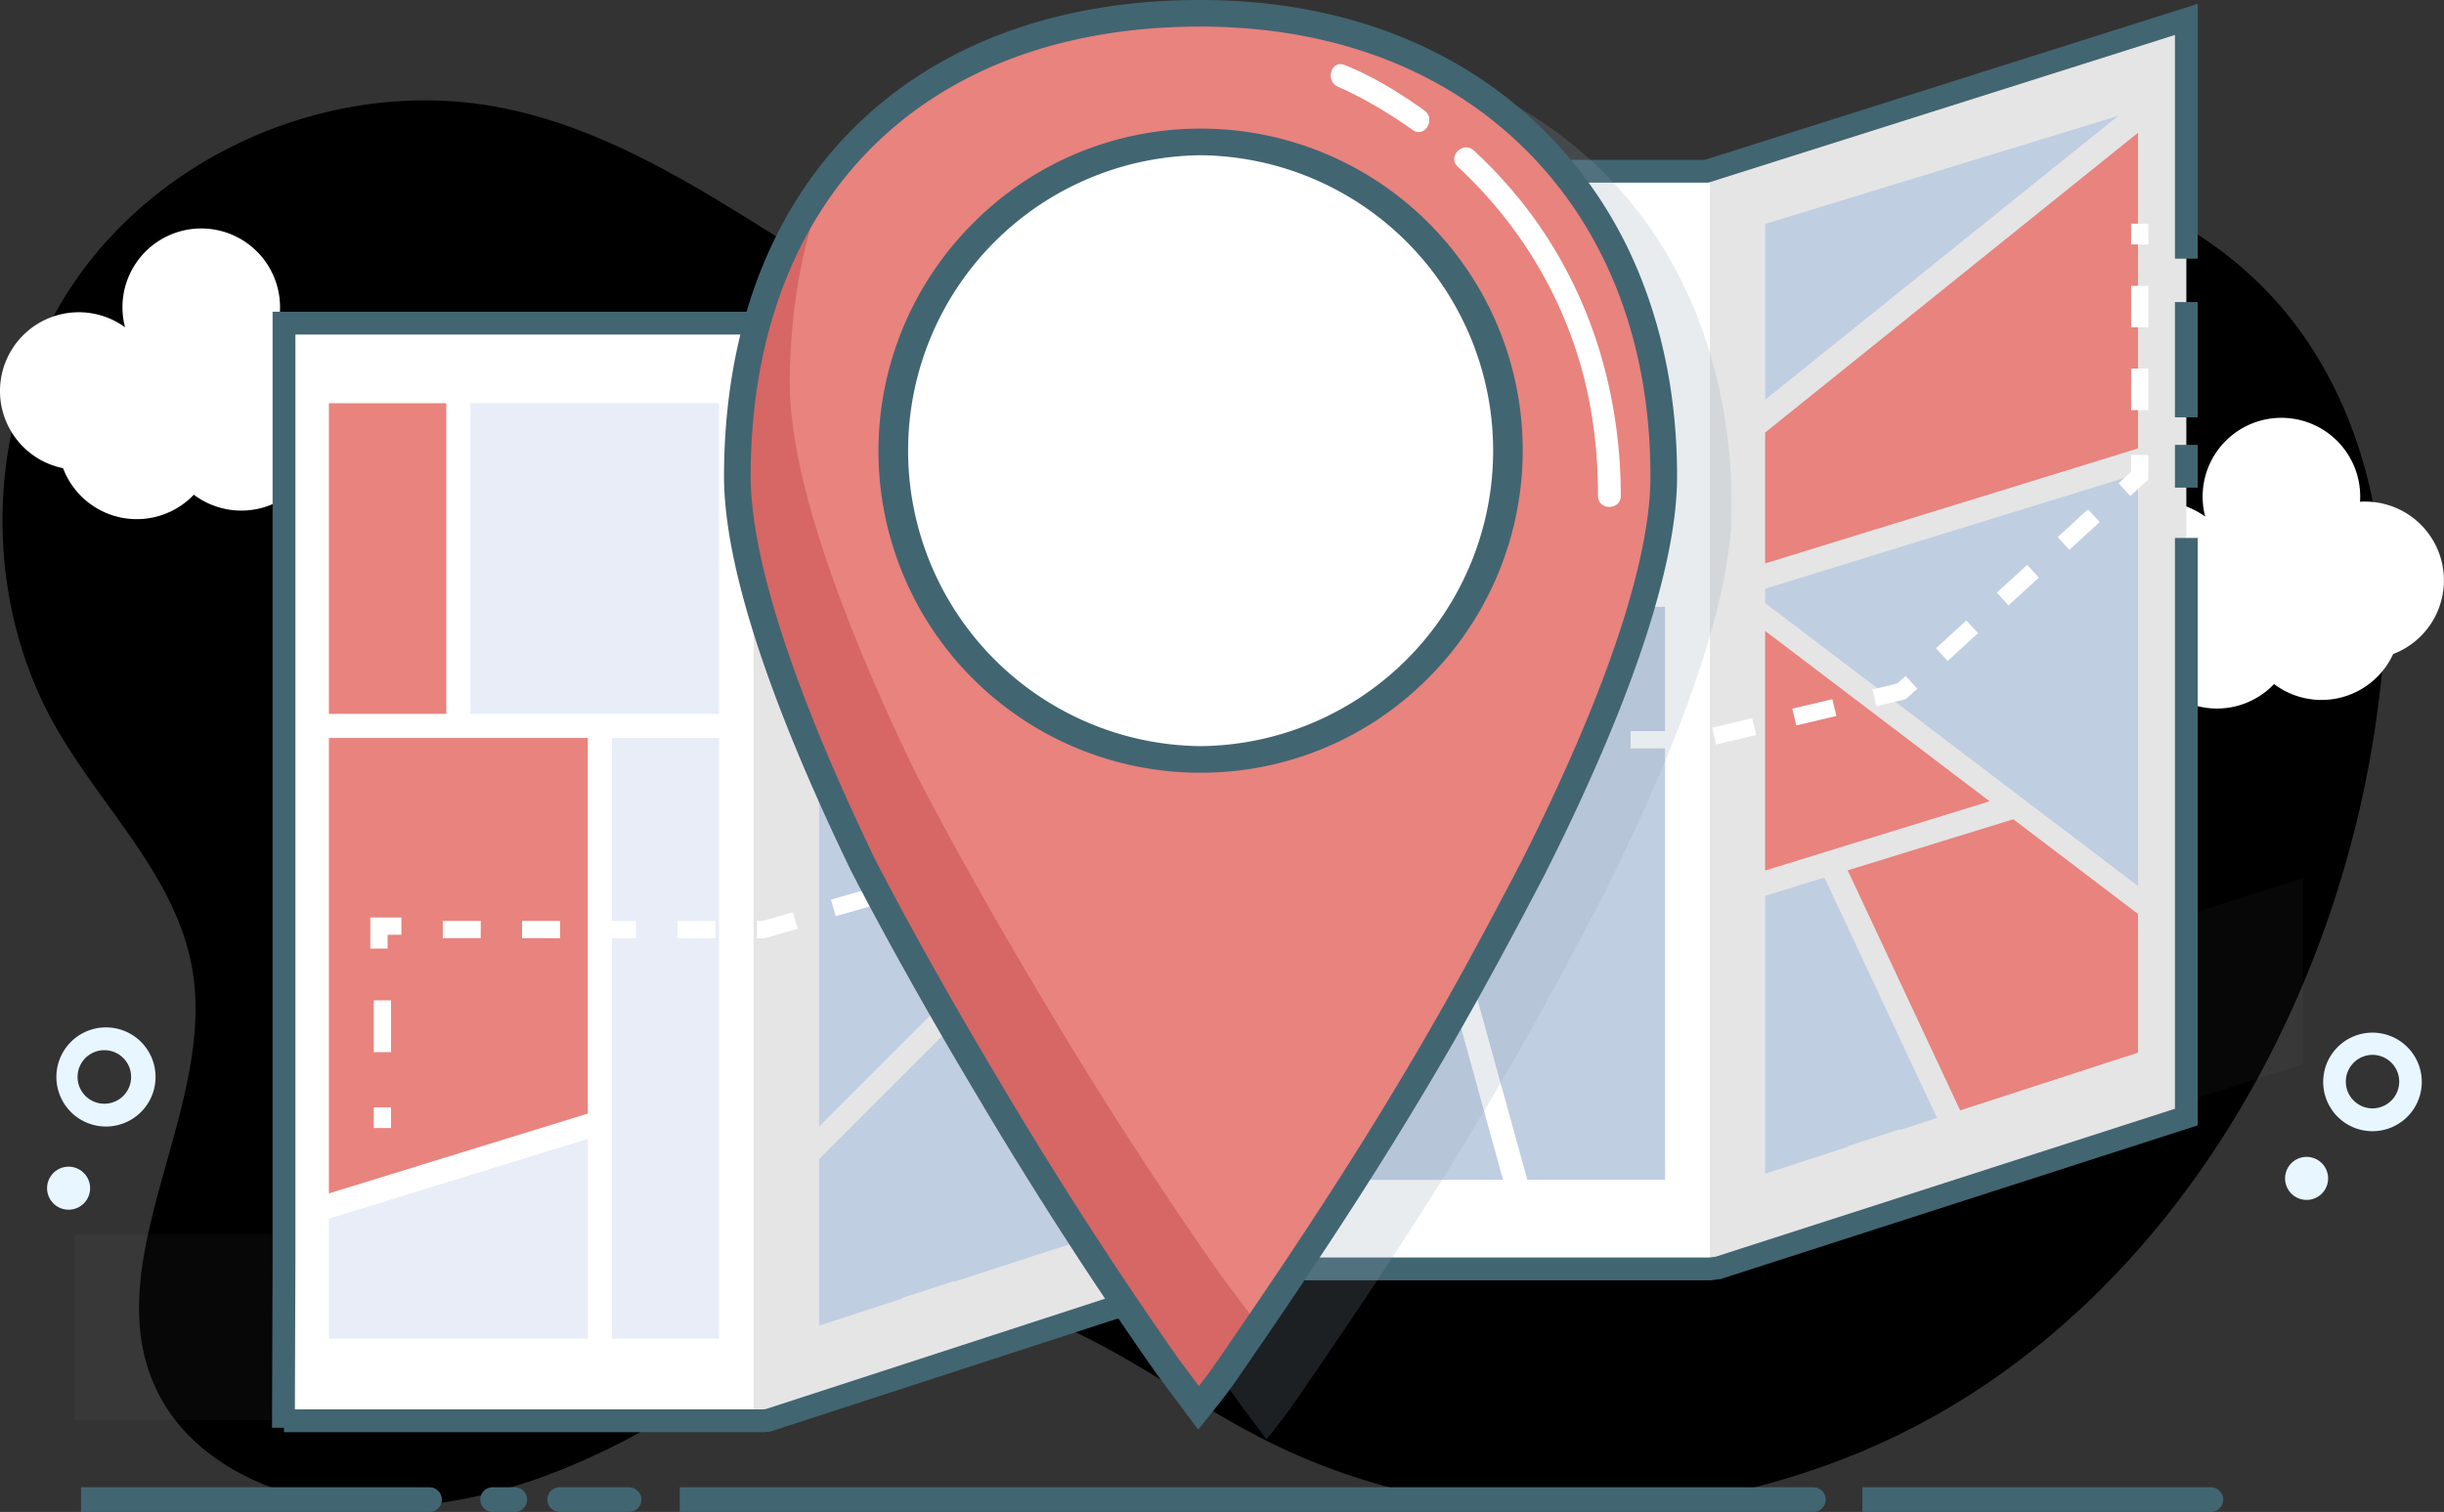 <svg xmlns="http://www.w3.org/2000/svg" xmlns:xlink="http://www.w3.org/1999/xlink" viewBox="0 0 1286.04 795.78"><rect x="0" y="0" width="1286.04" height="795.78" fill="#333333" stroke="none"/><defs><style>.cls-1{fill:url(#linear-gradient);}.cls-2{fill:#e7f6ff;}.cls-3{fill:none;}.cls-4{fill:#426572;}.cls-5{fill:#fff;}.cls-6{opacity:0.04;}.cls-7{fill:#a8a8a8;}.cls-8{fill:#e5e5e5;}.cls-9{fill:#e8edf7;}.cls-10{fill:#c0cee2;}.cls-11{fill:#e8837e;}.cls-12{fill:#8da3b2;opacity:0.2;}.cls-13{fill:#d66765;}</style><linearGradient id="linear-gradient" x1="1.32" y1="424.03" x2="1254.6" y2="424.03" gradientUnits="userSpaceOnUse"><stop offset="0" stopColor="#c5e9fa"/><stop offset="1" stopColor="#c4f4ea"/></linearGradient></defs><title>Asset 13</title><g id="Layer_2" data-name="Layer 2"><g id="Layer_1-2" data-name="Layer 1"><path class="cls-1" d="M1218.18,502.3C1172.73,620,1087.28,723.08,968.59,768.39a431.14,431.14,0,0,1-47.21,14.95C836.7,804.93,744.06,797.42,666,758.08c-33.13-16.71-63.34-38.79-96.59-55.26S498.19,675.57,462,683.7c-31.16,7-57.45,27.06-83.92,44.93-62.4,42.13-137.43,75.47-211.32,61-34-6.65-67.48-25.07-83.27-55.86-34.9-68.07,30.92-149,17.59-224.28-8.53-48.18-47.49-84.26-71.71-126.78C-12.08,310-7.18,213.37,41.42,145.22S179.74,40.92,262,56.38c100.3,18.85,176.15,103.75,273.69,133.78,61,18.77,127.23,13.17,185.49-11.55,94.13-39.95,223.45-101.22,329.38-91.24,56.33,5.31,111.58,30.31,148.76,73,47,53.89,61.09,130.4,53.25,201.46A563.35,563.35,0,0,1,1218.18,502.3Z"/><path class="cls-2" d="M1248.42,595.38a26.3,26.3,0,0,1-6.2-.75,25.94,25.94,0,1,1,6.2.75Zm0-40.18a14.09,14.09,0,0,0-3.32,27.77h0a14.08,14.08,0,1,0,3.32-27.77Z"/><circle class="cls-2" cx="1213.76" cy="620.24" r="11.33" transform="translate(324.94 1653.64) rotate(-76.37)"/><path class="cls-2" d="M55.19,592.91a26.09,26.09,0,1,1,1.14,0Zm0-40.17H54.6a14.09,14.09,0,1,0,.61,0Z"/><circle class="cls-2" cx="36.08" cy="625.38" r="11.33" transform="translate(-26.9 2.13) rotate(-2.47)"/><path class="cls-2" d="M709.08,171.11A26.06,26.06,0,1,1,724,166.39,26.07,26.07,0,0,1,709.08,171.11ZM709,130.94a14.14,14.14,0,1,0,2.47.22A14.17,14.17,0,0,0,709,130.94Z"/><circle class="cls-2" cx="649.4" cy="160.43" r="11.33" transform="translate(25.58 401.9) rotate(-35.04)"/><rect class="cls-3" x="713.36" y="157.98" width="44.48" height="44.48"/><rect class="cls-3" x="713.36" y="157.98" width="44.48" height="44.48"/><path class="cls-4" d="M839.66,777"/><path class="cls-5" d="M1286,305.5A41.46,41.46,0,0,0,1244.59,264c-.92,0-1.83,0-2.73.09.06-.9.09-1.81.09-2.73a41.46,41.46,0,1,0-81.56,10.54,41.46,41.46,0,1,0-32.61,74.19,41.46,41.46,0,0,0,68.84,13.94,41.46,41.46,0,0,0,62.66-15.8A41.47,41.47,0,0,0,1286,305.5Z"/><path class="cls-5" d="M191.45,205.8A41.46,41.46,0,0,0,150,164.34c-.92,0-1.83,0-2.73.09.06-.9.09-1.81.09-2.73A41.46,41.46,0,1,0,65.8,172.24a41.46,41.46,0,1,0-32.61,74.19A41.46,41.46,0,0,0,102,260.37a41.46,41.46,0,0,0,62.66-15.8A41.47,41.47,0,0,0,191.45,205.8Z"/><g class="cls-6"><polygon class="cls-7" points="918.2 555.86 624.46 555.86 334.98 647.5 334.98 649.52 39.11 649.52 39.11 747.43 334.98 747.43 334.98 745.41 624.46 653.77 918.2 653.77 918.2 653.1 1211.94 560.12 1211.94 462.21 918.2 555.19 918.2 555.86"/></g><rect class="cls-5" x="154.73" y="172.94" width="252.53" height="577.72"/><polygon class="cls-8" points="1150.46 586.46 897.94 666.39 897.94 88.67 1150.46 8.74 1150.46 586.46"/><rect class="cls-5" x="647.23" y="88.67" width="252.53" height="577.72"/><polygon class="cls-8" points="649.05 666.39 396.52 746.33 396.52 168.61 649.05 88.67 649.05 666.39"/><rect class="cls-9" x="322.03" y="388.43" width="56.32" height="316.11"/><polygon class="cls-10" points="707.53 319.4 670.85 319.4 670.85 620.98 790.93 620.98 707.53 319.4"/><polygon class="cls-10" points="720.3 319.4 803.7 620.98 876.14 620.98 876.14 319.4 720.3 319.4"/><polygon class="cls-10" points="1114.63 60.97 928.82 117.87 928.82 144.99 928.82 205.21 928.82 210.4 1114.63 60.97"/><polygon class="cls-11" points="928.82 227.66 928.82 231.98 928.82 296.55 1125.03 236.02 1125.03 144.99 1125.03 69.87 928.82 227.66"/><polygon class="cls-10" points="1125.03 466.35 1125.03 447.73 1125.03 296.34 1125.03 269.57 1125.03 249.33 928.82 309.85 928.82 317.38 1125.03 466.35"/><polygon class="cls-10" points="431.04 610.08 431.04 697.28 431.04 697.68 474.62 683.53 474.69 683.13 501.94 674.3 501.88 674.68 627.25 633.97 627.25 633.69 627.25 554.43 627.25 527.66 627.25 413.87 431.04 610.08"/><polygon class="cls-10" points="626.85 397.1 627.25 397.5 627.25 376.28 627.25 349.51 627.25 325.07 431.04 385.6 431.04 463.3 431.04 490.07 431.04 592.91 626.85 397.1"/><polygon class="cls-11" points="1046.94 421.74 928.82 332.06 928.82 383.37 928.82 410.13 928.82 458.18 1046.94 421.74"/><polygon class="cls-11" points="309.32 586.09 309.32 388.43 173.06 388.43 173.06 628.12 309.32 586.09"/><polygon class="cls-9" points="173.06 641.43 173.06 704.54 309.32 704.54 309.32 599.39 173.06 641.43"/><rect class="cls-5" x="1121.4" y="117.74" width="9.08" height="10.9"/><path class="cls-5" d="M1130.48,215.84h-9.08V194h9.08Zm0-43.6h-9.08v-21.8h9.08Z"/><polygon class="cls-5" points="1120.95 261.07 1114.83 254.36 1121.4 248.36 1121.4 239.46 1130.48 239.46 1130.48 252.37 1120.95 261.07"/><path class="cls-5" d="M879.77,393.88H858V384.8h21.8Zm-41.78,0h-21.8V384.8H838Zm-43.6,0h-21.8V384.8h21.8Zm108.65-2-2.11-8.84L922,378l2.11,8.84Zm42.18-10.08L943.1,373l21.09-5,2.11,8.84Zm42.18-10.08-2.11-8.84,13.1-3.13,4.34-4,6.12,6.71-6.07,5.54Zm37.46-23.84-6.12-6.71,16-14.62,6.12,6.71Zm32-29.25-6.12-6.71,16-14.62,6.12,6.71Zm32-29.24-6.12-6.71,16-14.62,6.12,6.71Z"/><polygon class="cls-5" points="738.86 401.11 730.81 396.9 737.13 384.8 750.78 384.8 750.78 393.88 742.63 393.88 738.86 401.11"/><path class="cls-5" d="M704.69,464.68l-8.05-4.2,8.42-16.12,8.05,4.2Zm16.84-32.24-8.05-4.2,8.42-16.12,8.05,4.2Z"/><polygon class="cls-5" points="687.26 498.05 678.03 480.91 686.03 476.6 687.14 478.66 688.22 476.59 696.27 480.79 687.26 498.05"/><rect class="cls-5" x="663.58" y="443.15" width="9.08" height="19.56" transform="translate(-134.87 370.87) rotate(-28.3)"/><polygon class="cls-5" points="650.22 429.25 646.78 422.88 639.82 424.87 637.32 416.14 651.31 412.13 658.21 424.95 650.22 429.25"/><path class="cls-5" d="M402.49,493.8h-4.16v-9.08h2.88l16-4.59,2.5,8.73Zm-26,0h-20v-9.08h20Zm-41.78,0h-20v-9.08h20Zm-40,0h-20v-9.08h20Zm-41.78,0H233v-9.08h20Zm186.84-11.58-2.51-8.73,20-5.74,2.51,8.73Zm40-11.47-2.5-8.73,20-5.73,2.5,8.73Zm40-11.47-2.5-8.73,20-5.73,2.5,8.73Zm40-11.47-2.5-8.73,20-5.73,2.5,8.73Zm40-11.47-2.5-8.73,20-5.73,2.5,8.73Z"/><polygon class="cls-5" points="203.95 499.25 194.86 499.25 194.86 482.9 211.21 482.9 211.21 491.99 203.95 491.99 203.95 499.25"/><rect class="cls-5" x="196.68" y="526.51" width="9.08" height="27.25"/><rect class="cls-5" x="196.68" y="582.82" width="9.08" height="10.9"/><rect class="cls-9" x="247.55" y="212.21" width="130.8" height="163.51"/><rect class="cls-11" x="173.06" y="212.21" width="61.77" height="163.51"/><polygon class="cls-11" points="1059.4 431.2 972.27 458.08 1031.44 584.42 1125.03 554.03 1125.03 553.76 1125.03 481.03 1059.4 431.2"/><polygon class="cls-10" points="1019.25 588.38 960 461.87 928.82 471.49 928.82 617.34 928.82 617.75 972.4 603.6 972.47 603.2 999.72 594.37 999.66 594.74 1019.25 588.38"/><polygon class="cls-4" points="155.14 751.49 143.14 751.45 143.44 664.21 143.44 164.08 395.59 164.08 646.25 84.73 679.55 84.14 897.01 84.14 1156.46 2.01 1156.46 136.15 1144.46 136.15 1144.46 18.4 898.87 96.14 679.61 96.14 648.21 96.7 397.45 176.08 155.44 176.08 155.44 664.23 155.14 751.49"/><polygon class="cls-4" points="402.32 753.8 149.44 753.8 149.44 741.8 401.62 741.8 402.89 741.65 648.09 661.86 899.37 661.86 902.84 661.41 1144.46 583.56 1144.46 283.14 1156.46 283.14 1156.46 592.3 905.48 673.17 900.14 673.86 650 673.86 405.46 753.43 402.32 753.8"/><rect class="cls-4" x="1144.46" y="234.15" width="12" height="22.5"/><rect class="cls-4" x="1144.46" y="158.98" width="12" height="60.66"/><path class="cls-12" d="M668,23.56c-150.32-.32-244,94.27-244.28,243.23-.1,46,24.12,117.86,65.92,204.62,18.88,36.61,41.8,77.28,66.11,118,29.68,50.16,62.06,100.34,94.48,146.44l16.2,21.72c5.43-6.78,10.86-13.53,16.29-21.65,32.61-47.32,65.21-96,95.11-146,24.48-40.58,46.23-81.15,65.26-117.69,43.53-86.57,68.05-158.3,68.15-204.33C911.55,122.94,814.26,23.88,668,23.56Zm-.85,392.7c-89.38-.19-162.35-73.46-162.15-162.85S578.48,91.07,667.86,91.26,830.21,164.74,830,254.11,756.54,416.46,667.16,416.27Z"/><path class="cls-5" d="M792.69,234.3c-.19,89.41-73.48,162.36-162.86,162.16-77.41-.17-142.52-55.15-158.42-128A161.51,161.51,0,0,1,469,240.16C469.17,150.8,542.46,77.82,631.83,78c77.29.17,142.32,55,158.37,127.63a.37.37,0,0,0,0,.12A161.39,161.39,0,0,1,792.69,234.3Z"/><path class="cls-11" d="M632.3,5.8C482,5.47,388.34,100.07,388,249c-.1,46,24.12,117.86,65.92,204.62,18.88,36.61,41.8,77.28,66.11,118,29.68,50.16,62.06,100.34,94.48,146.44l16.2,21.72c5.43-6.78,10.86-13.53,16.29-21.65,32.61-47.32,65.21-96,95.11-146,24.48-40.58,46.23-81.15,65.26-117.69,43.53-86.57,68.05-158.3,68.15-204.33C875.84,105.18,778.56,6.11,632.3,5.8Zm-.85,392.7C542.08,398.31,469.11,325,469.3,235.65S542.78,73.3,632.15,73.49,794.5,147,794.31,236.35,720.83,398.7,631.45,398.5Z"/><path class="cls-13" d="M798,476c-16.72,31.69-35.36,65.8-55.94,99.91-29.88,50-62.49,98.71-95.1,146-5.43,8.12-10.86,14.87-16.3,21.65l-16.2-21.72c-32.4-46.1-64.8-96.28-94.47-146.43-24.31-40.7-47.23-81.37-66.11-118-41.8-86.76-66-158.59-65.92-204.62.13-61.47,16.16-113.67,45.5-153.78-11.62,30.25-17.77,64.71-17.86,102.7-.1,46,24.12,117.87,65.92,204.62,18.88,36.61,41.8,77.28,66.11,118,29.67,50.15,62.06,100.33,94.47,146.43l16.2,21.72c5.44-6.78,10.87-13.53,16.3-21.65,32.6-47.31,65.21-96,95.1-146C779.59,508.48,789,492.11,798,476Z"/><path class="cls-4" d="M630.48,752.42l-21.73-29.13c-32.43-46.13-65.2-96.93-94.77-146.91C488.63,534,465.7,493,447.67,458.06l-.08-.17c-44.3-91.94-66.71-161.81-66.61-207.67.16-75.14,23.66-138.26,67.94-182.54S556.34,0,631.49,0h.78c73.51.16,136.28,24.36,181.53,70a227.57,227.57,0,0,1,50.91,79.53c11.87,31,17.85,65.24,17.77,101.77-.1,46.27-23.92,118-68.9,207.46l0,.09c-16.94,32.52-39.69,75.32-65.47,118.07-31.94,53.46-66.12,104-95.34,146.39-5.48,8.18-11,15.1-16.39,21.79Zm-10.33-37.26,10.71,14.36c3.47-4.43,6.87-9,10.3-14.07,29.14-42.28,63.16-92.59,94.91-145.73,25.58-42.41,48.19-84.95,65-117.28,44-87.5,67.29-157.06,67.39-201.16.15-69.36-22.2-128.64-64.62-171.42C761.29,36.92,701.94,14.15,632.24,14h-.75c-71.36,0-131.06,22-172.68,63.58S395.13,178.89,395,250.25c-.09,43.1,22.45,112.77,65.18,201.48,17.89,34.7,40.66,75.33,65.85,117.5C555.39,618.89,587.94,669.34,620.15,715.16Zm11.62-308.45h-.37A169.31,169.31,0,0,1,512.3,117.22,168.3,168.3,0,0,1,631.75,67.7h.37A169.31,169.31,0,0,1,751.22,357.18,168.3,168.3,0,0,1,631.77,406.71Zm0-325a155.51,155.51,0,0,0-.33,311h.34a155.51,155.51,0,0,0,.33-311Z"/><path class="cls-4" d="M954.18,795.78H357.68v-13h596.5a6.5,6.5,0,0,1,0,13Z"/><path class="cls-4" d="M331,795.78H294.53a6.5,6.5,0,0,1,0-13H331a6.5,6.5,0,1,1,0,13Z"/><path class="cls-4" d="M270.86,795.78H259.24a6.5,6.5,0,0,1,0-13h11.62a6.5,6.5,0,0,1,0,13Z"/><path class="cls-4" d="M1163.34,795.78H980v-13h183.34a6.5,6.5,0,0,1,0,13Z"/><path class="cls-4" d="M226,795.78H42.65v-13H226a6.5,6.5,0,1,1,0,13Z"/><path class="cls-5" d="M767.08,87.74C802,120.15,826.16,162,835.81,208.79A259.15,259.15,0,0,1,840.87,261c0,7.72,12,7.73,12,0-.06-56.28-17.08-110.73-52.31-154.92a245.8,245.8,0,0,0-25-26.85c-5.65-5.25-14.16,3.22-8.49,8.49Z"/><path class="cls-5" d="M704.25,45.76l.7.29c-1.92-.77,1,.45,1.44.65,2.93,1.33,5.81,2.76,8.66,4.24a247,247,0,0,1,28.36,17.5c6.31,4.47,12.32-5.93,6.06-10.36-13.07-9.26-27.07-18-42-23.89-7.18-2.84-10.3,8.76-3.19,11.57Z"/></g></g></svg>